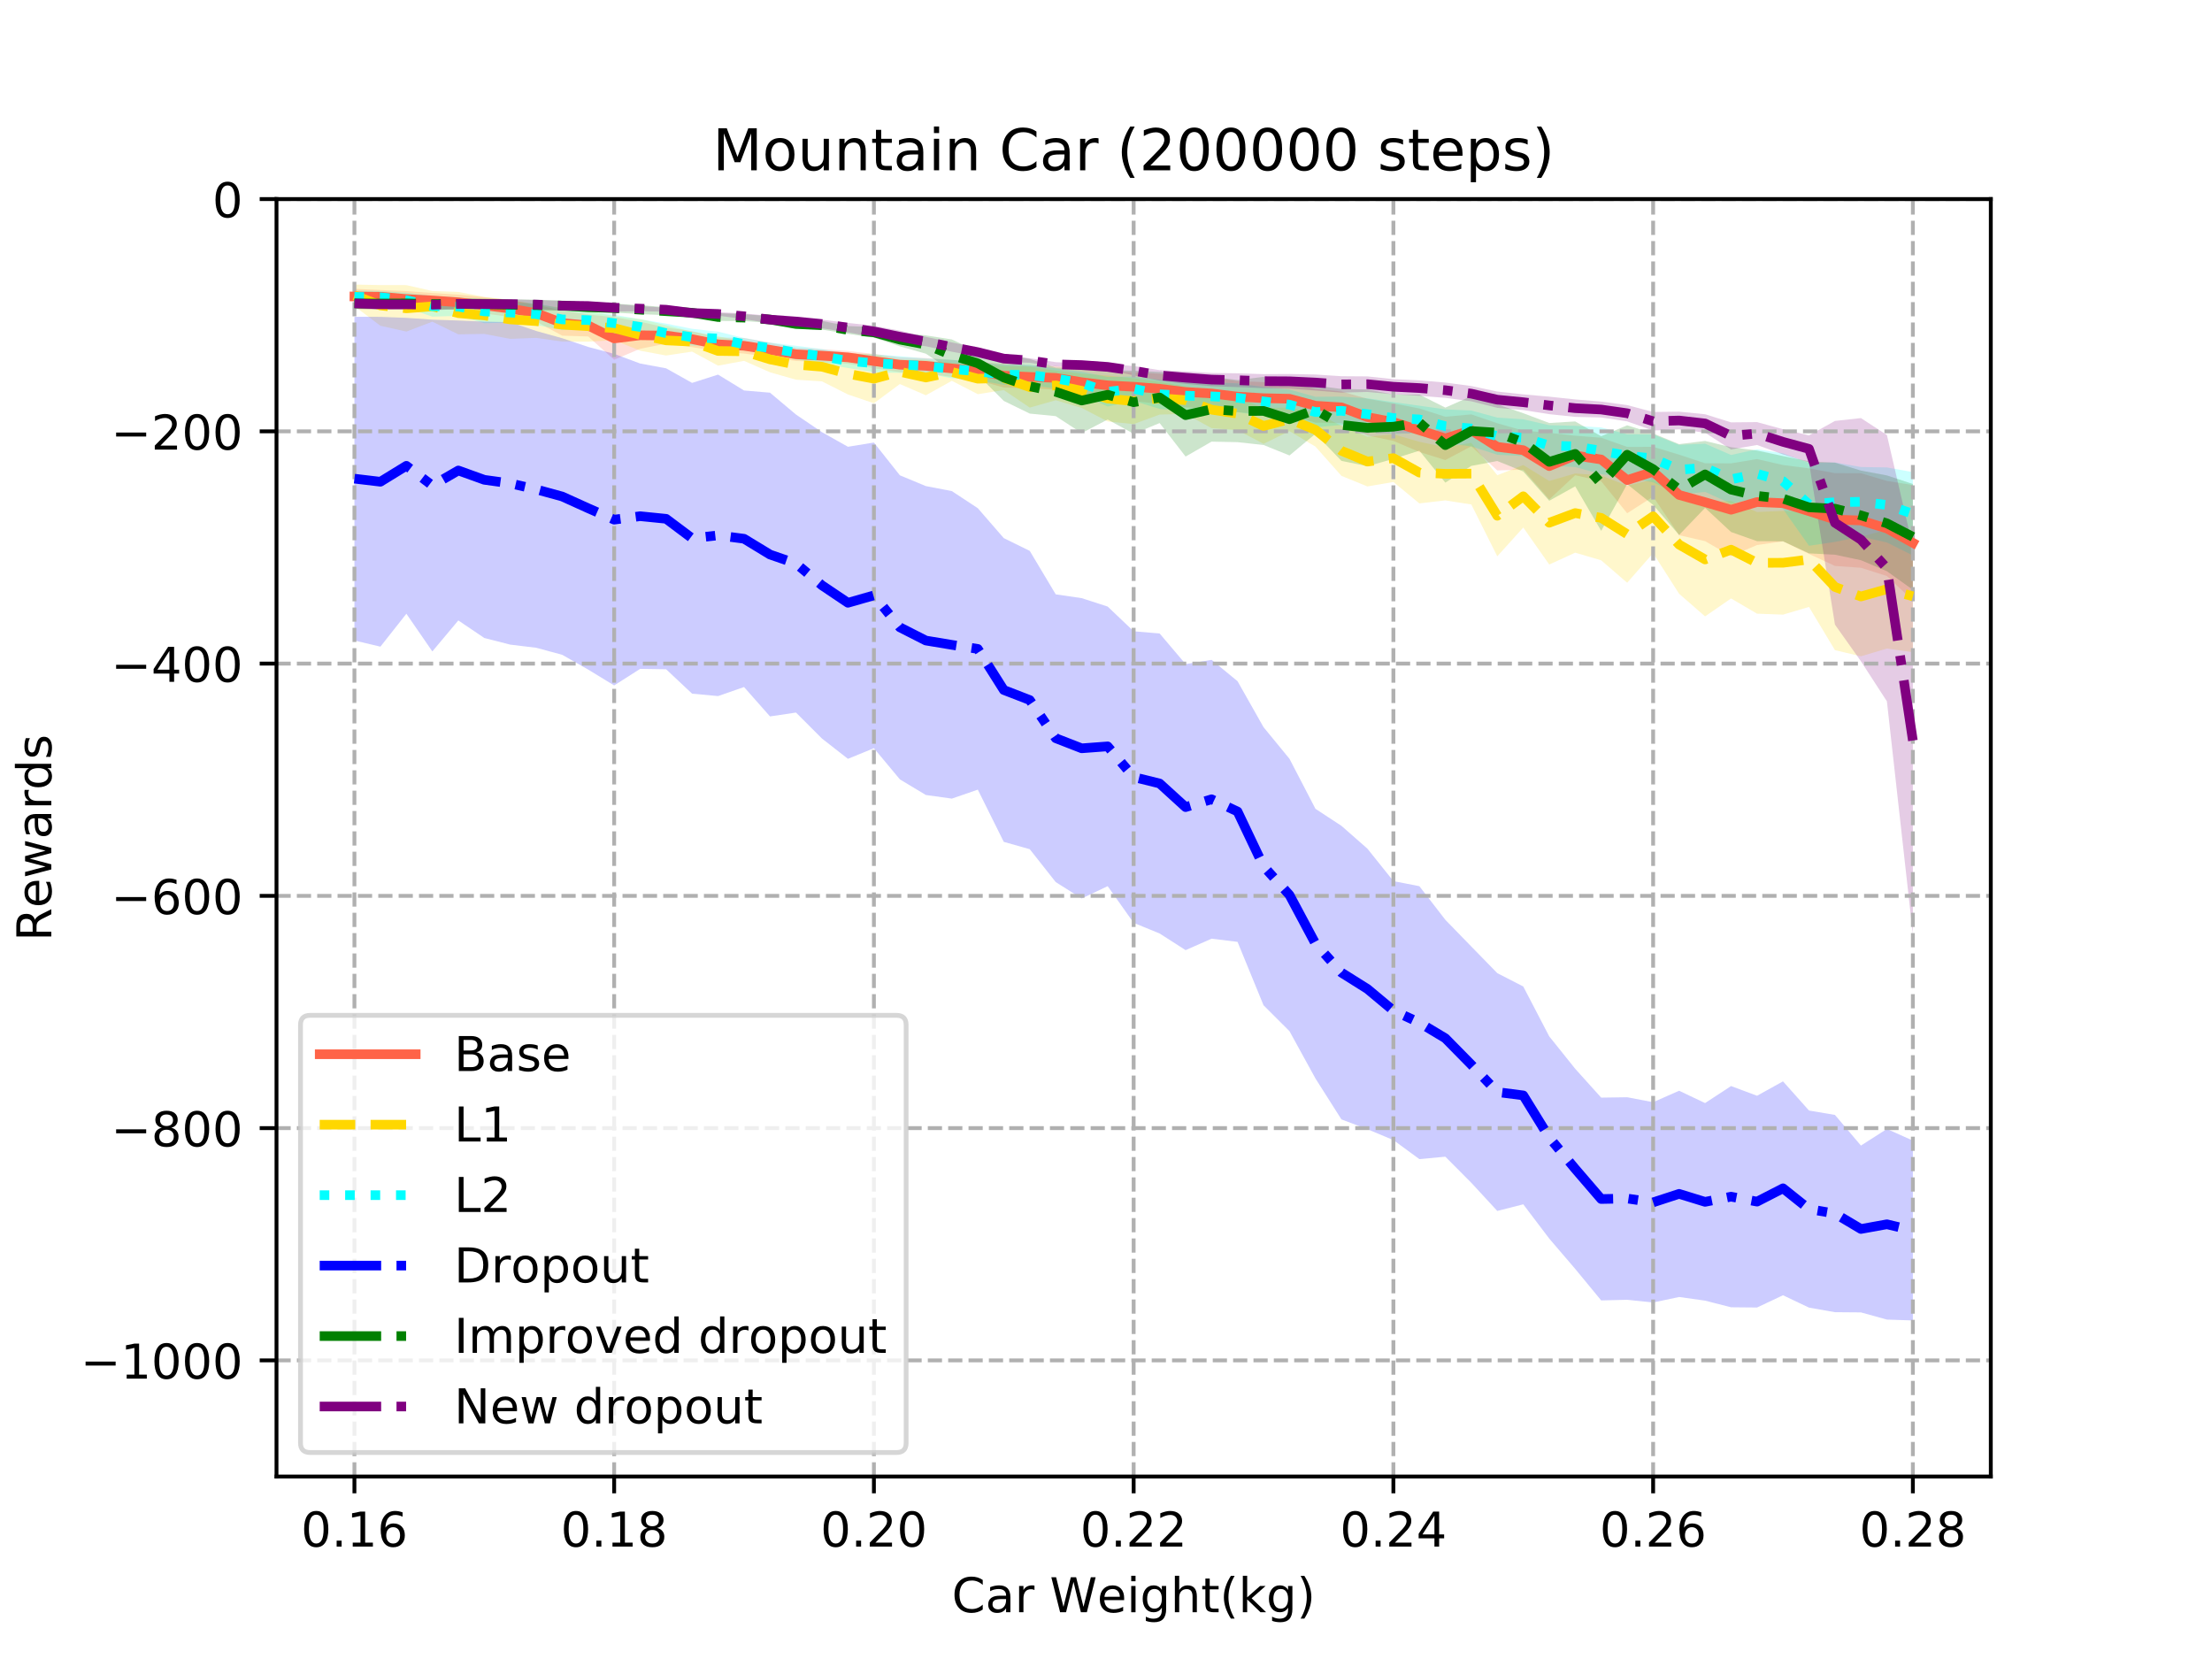 <?xml version="1.0" encoding="utf-8" standalone="no"?>
<!DOCTYPE svg PUBLIC "-//W3C//DTD SVG 1.1//EN"
  "http://www.w3.org/Graphics/SVG/1.1/DTD/svg11.dtd">
<!-- Created with matplotlib (http://matplotlib.org/) -->
<svg height="345.6pt" version="1.1" viewBox="0 0 460.8 345.6" width="460.8pt" xmlns="http://www.w3.org/2000/svg" xmlns:xlink="http://www.w3.org/1999/xlink">
 <defs>
  <style type="text/css">
*{stroke-linecap:butt;stroke-linejoin:round;}
  </style>
 </defs>
 <g id="figure_1">
  <g id="patch_1">
   <path d="M 0 345.6 
L 460.8 345.6 
L 460.8 0 
L 0 0 
z
" style="fill:#ffffff;"/>
  </g>
  <g id="axes_1">
   <g id="patch_2">
    <path d="M 57.6 307.584 
L 414.72 307.584 
L 414.72 41.472 
L 57.6 41.472 
z
" style="fill:#ffffff;"/>
   </g>
   <g id="PolyCollection_1">
    <path clip-path="url(#p30e668e469)" d="M 73.833 63.339 
L 73.833 60.171 
L 79.244 60.407 
L 84.655 60.633 
L 90.065 61.032 
L 95.476 61.367 
L 100.887 61.918 
L 106.298 62.541 
L 111.709 63.497 
L 117.12 64.67 
L 122.531 65.528 
L 127.942 66.071 
L 133.353 67.026 
L 138.764 68.24 
L 144.175 68.983 
L 149.585 70.29 
L 154.996 70.412 
L 160.407 71.377 
L 165.818 72.408 
L 171.229 72.747 
L 176.64 73.106 
L 182.051 73.743 
L 187.462 74.416 
L 192.873 74.603 
L 198.284 74.982 
L 203.695 75.381 
L 209.105 75.796 
L 214.516 76.188 
L 219.927 76.241 
L 225.338 76.732 
L 230.749 77.256 
L 236.16 77.562 
L 241.571 77.851 
L 246.982 78.476 
L 252.393 78.633 
L 257.804 79.38 
L 263.215 79.599 
L 268.625 79.682 
L 274.036 80.997 
L 279.447 81.551 
L 284.858 83.069 
L 290.269 84.029 
L 295.68 85.088 
L 301.091 86.819 
L 306.502 86.322 
L 311.913 88.168 
L 317.324 89.704 
L 322.735 90.161 
L 328.145 90.767 
L 333.556 91.18 
L 338.967 93.099 
L 344.378 93.08 
L 349.789 94.713 
L 355.2 96.501 
L 360.611 96.522 
L 366.022 95.629 
L 371.433 96.872 
L 376.844 97.568 
L 382.255 98.56 
L 387.665 98.582 
L 393.076 100.184 
L 398.487 101.046 
L 398.487 125.129 
L 398.487 125.129 
L 393.076 120.001 
L 387.665 118.277 
L 382.255 117.896 
L 376.844 115.395 
L 371.433 112.767 
L 366.022 113.538 
L 360.611 115.855 
L 355.2 112.731 
L 349.789 111.494 
L 344.378 103.457 
L 338.967 106.921 
L 333.556 100.256 
L 328.145 98.992 
L 322.735 104.04 
L 317.324 97.851 
L 311.913 97.999 
L 306.502 92.972 
L 301.091 95.835 
L 295.68 94.15 
L 290.269 91.845 
L 284.858 90.713 
L 279.447 88.159 
L 274.036 88.047 
L 268.625 86.446 
L 263.215 86.295 
L 257.804 85.871 
L 252.393 85.304 
L 246.982 84.836 
L 241.571 84.127 
L 236.16 83.564 
L 230.749 83.303 
L 225.338 82.501 
L 219.927 81.184 
L 214.516 80.854 
L 209.105 80.733 
L 203.695 79.199 
L 198.284 78.522 
L 192.873 77.81 
L 187.462 77.534 
L 182.051 76.704 
L 176.64 75.781 
L 171.229 75.427 
L 165.818 75.193 
L 160.407 74.37 
L 154.996 73.65 
L 149.585 73.182 
L 144.175 72.315 
L 138.764 71.583 
L 133.353 72.658 
L 127.942 74.944 
L 122.531 70.093 
L 117.12 69.927 
L 111.709 66.992 
L 106.298 66.034 
L 100.887 65.299 
L 95.476 64.569 
L 90.065 64.143 
L 84.655 63.954 
L 79.244 63.215 
L 73.833 63.339 
z
" style="fill:#ff6347;fill-opacity:0.2;"/>
   </g>
   <g id="PolyCollection_2">
    <path clip-path="url(#p30e668e469)" d="M 73.833 63.768 
L 73.833 59.277 
L 79.244 59.386 
L 84.655 59.394 
L 90.065 60.625 
L 95.476 60.812 
L 100.887 61.848 
L 106.298 62.477 
L 111.709 63.407 
L 117.12 64.112 
L 122.531 64.727 
L 127.942 65.848 
L 133.353 66.455 
L 138.764 67.753 
L 144.175 69.078 
L 149.585 70.048 
L 154.996 71.202 
L 160.407 72.176 
L 165.818 72.819 
L 171.229 73.349 
L 176.64 73.557 
L 182.051 73.763 
L 187.462 74.885 
L 192.873 74.931 
L 198.284 75.642 
L 203.695 75.669 
L 209.105 76.245 
L 214.516 76.378 
L 219.927 77.192 
L 225.338 77.826 
L 230.749 78.238 
L 236.16 78.798 
L 241.571 79.554 
L 246.982 80.503 
L 252.393 81.482 
L 257.804 82.74 
L 263.215 85.022 
L 268.625 84.858 
L 274.036 86.019 
L 279.447 88.688 
L 284.858 90.98 
L 290.269 90.464 
L 295.68 92.029 
L 301.091 93.161 
L 306.502 92.243 
L 311.913 98.997 
L 317.324 96.872 
L 322.735 100.184 
L 328.145 98.627 
L 333.556 99.045 
L 338.967 101.179 
L 344.378 99.883 
L 349.789 103.206 
L 355.2 104.683 
L 360.611 104.339 
L 366.022 106.658 
L 371.433 106.43 
L 376.844 106.668 
L 382.255 109.115 
L 387.665 111.802 
L 393.076 110.347 
L 398.487 112.57 
L 398.487 135.868 
L 398.487 135.868 
L 393.076 135.103 
L 387.665 136.719 
L 382.255 135.44 
L 376.844 126.431 
L 371.433 128.041 
L 366.022 127.842 
L 360.611 124.667 
L 355.2 128.408 
L 349.789 123.696 
L 344.378 115.228 
L 338.967 121.394 
L 333.556 116.724 
L 328.145 115.132 
L 322.735 117.602 
L 317.324 109.895 
L 311.913 115.887 
L 306.502 105.091 
L 301.091 104.242 
L 295.68 104.87 
L 290.269 100.406 
L 284.858 101.334 
L 279.447 99.13 
L 274.036 93.045 
L 268.625 89.808 
L 263.215 92.458 
L 257.804 89.602 
L 252.393 89.2 
L 246.982 86.216 
L 241.571 86.365 
L 236.16 88.344 
L 230.749 87.802 
L 225.338 84.974 
L 219.927 83.38 
L 214.516 84.91 
L 209.105 81.256 
L 203.695 82.116 
L 198.284 79.332 
L 192.873 82.346 
L 187.462 80.004 
L 182.051 84.007 
L 176.64 82.173 
L 171.229 79.445 
L 165.818 79.097 
L 160.407 77.554 
L 154.996 75.169 
L 149.585 76.172 
L 144.175 73.247 
L 138.764 74.061 
L 133.353 73.054 
L 127.942 70.87 
L 122.531 71.176 
L 117.12 71.162 
L 111.709 70.386 
L 106.298 70.594 
L 100.887 69.564 
L 95.476 69.653 
L 90.065 67.01 
L 84.655 69.073 
L 79.244 67.866 
L 73.833 63.768 
z
" style="fill:#ffd700;fill-opacity:0.2;"/>
   </g>
   <g id="PolyCollection_3">
    <path clip-path="url(#p30e668e469)" d="M 73.833 63.189 
L 73.833 60.48 
L 79.244 60.627 
L 84.655 60.978 
L 90.065 61.625 
L 95.476 61.937 
L 100.887 62.423 
L 106.298 63.031 
L 111.709 63.193 
L 117.12 64.298 
L 122.531 64.915 
L 127.942 65.578 
L 133.353 66.507 
L 138.764 67.417 
L 144.175 68.494 
L 149.585 69.093 
L 154.996 70.404 
L 160.407 71.367 
L 165.818 72.027 
L 171.229 72.729 
L 176.64 73.693 
L 182.051 73.786 
L 187.462 74.215 
L 192.873 74.677 
L 198.284 74.952 
L 203.695 75.502 
L 209.105 75.948 
L 214.516 76.022 
L 219.927 76.733 
L 225.338 77.43 
L 230.749 78.536 
L 236.16 78.434 
L 241.571 79.102 
L 246.982 79.249 
L 252.393 79.639 
L 257.804 79.852 
L 263.215 80.614 
L 268.625 81.146 
L 274.036 82.658 
L 279.447 82.618 
L 284.858 82.973 
L 290.269 83.769 
L 295.68 84.515 
L 301.091 85.284 
L 306.502 85.518 
L 311.913 86.993 
L 317.324 87.349 
L 322.735 88.579 
L 328.145 88.704 
L 333.556 89.044 
L 338.967 90.47 
L 344.378 90.502 
L 349.789 92.673 
L 355.2 92.427 
L 360.611 94.779 
L 366.022 93.592 
L 371.433 94.43 
L 376.844 96.441 
L 382.255 96.339 
L 387.665 97.284 
L 393.076 97.374 
L 398.487 98.356 
L 398.487 115.718 
L 398.487 115.718 
L 393.076 113.014 
L 387.665 111.786 
L 382.255 112.896 
L 376.844 113.693 
L 371.433 106.047 
L 366.022 103.793 
L 360.611 104.93 
L 355.2 102.473 
L 349.789 103.047 
L 344.378 100.49 
L 338.967 99.421 
L 333.556 98.788 
L 328.145 97.294 
L 322.735 97.037 
L 317.324 95.001 
L 311.913 94.743 
L 306.502 93.002 
L 301.091 92.292 
L 295.68 90.233 
L 290.269 90.409 
L 284.858 89.607 
L 279.447 88.523 
L 274.036 89.014 
L 268.625 87.455 
L 263.215 86.645 
L 257.804 85.861 
L 252.393 85.498 
L 246.982 85.596 
L 241.571 85.178 
L 236.16 83.524 
L 230.749 84.684 
L 225.338 82.232 
L 219.927 80.928 
L 214.516 80.204 
L 209.105 80.177 
L 203.695 79.205 
L 198.284 78.793 
L 192.873 77.762 
L 187.462 77.68 
L 182.051 77.542 
L 176.64 76.66 
L 171.229 75.729 
L 165.818 74.883 
L 160.407 73.663 
L 154.996 73.038 
L 149.585 71.967 
L 144.175 72.005 
L 138.764 71.404 
L 133.353 69.713 
L 127.942 69.06 
L 122.531 68.453 
L 117.12 68.775 
L 111.709 67.697 
L 106.298 67.181 
L 100.887 67.324 
L 95.476 65.799 
L 90.065 65.968 
L 84.655 64.091 
L 79.244 63.193 
L 73.833 63.189 
z
" style="fill:#00ffff;fill-opacity:0.2;"/>
   </g>
   <g id="PolyCollection_4">
    <path clip-path="url(#p30e668e469)" d="M 73.833 133.428 
L 73.833 65.995 
L 79.244 66.006 
L 84.655 66.214 
L 90.065 66.587 
L 95.476 66.768 
L 100.887 67.003 
L 106.298 67.114 
L 111.709 68.95 
L 117.12 70.459 
L 122.531 72.273 
L 127.942 73.72 
L 133.353 75.726 
L 138.764 76.731 
L 144.175 79.766 
L 149.585 78.036 
L 154.996 81.344 
L 160.407 81.804 
L 165.818 86.36 
L 171.229 90.027 
L 176.64 93.07 
L 182.051 92.185 
L 187.462 99.018 
L 192.873 101.262 
L 198.284 102.303 
L 203.695 105.867 
L 209.105 112.101 
L 214.516 114.76 
L 219.927 123.813 
L 225.338 124.606 
L 230.749 126.36 
L 236.16 131.509 
L 241.571 131.964 
L 246.982 138.346 
L 252.393 137.461 
L 257.804 141.909 
L 263.215 151.479 
L 268.625 158.075 
L 274.036 168.491 
L 279.447 172.038 
L 284.858 176.793 
L 290.269 183.552 
L 295.68 184.611 
L 301.091 191.615 
L 306.502 197.179 
L 311.913 202.724 
L 317.324 205.504 
L 322.735 215.896 
L 328.145 222.648 
L 333.556 228.656 
L 338.967 228.575 
L 344.378 229.611 
L 349.789 227.221 
L 355.2 229.791 
L 360.611 226.244 
L 366.022 228.268 
L 371.433 225.268 
L 376.844 231.34 
L 382.255 232.26 
L 387.665 238.644 
L 393.076 235.183 
L 398.487 237.612 
L 398.487 275.073 
L 398.487 275.073 
L 393.076 274.893 
L 387.665 273.396 
L 382.255 273.353 
L 376.844 272.398 
L 371.433 269.824 
L 366.022 272.379 
L 360.611 272.329 
L 355.2 270.948 
L 349.789 270.186 
L 344.378 271.335 
L 338.967 270.768 
L 333.556 270.901 
L 328.145 264.336 
L 322.735 258.018 
L 317.324 250.88 
L 311.913 252.259 
L 306.502 246.399 
L 301.091 240.96 
L 295.68 241.466 
L 290.269 237.499 
L 284.858 235.237 
L 279.447 233.193 
L 274.036 224.67 
L 268.625 214.814 
L 263.215 209.411 
L 257.804 196.207 
L 252.393 195.545 
L 246.982 197.931 
L 241.571 194.461 
L 236.16 192.247 
L 230.749 184.603 
L 225.338 187.171 
L 219.927 183.755 
L 214.516 176.903 
L 209.105 175.375 
L 203.695 164.498 
L 198.284 166.366 
L 192.873 165.61 
L 187.462 162.356 
L 182.051 155.863 
L 176.64 158.078 
L 171.229 153.85 
L 165.818 148.436 
L 160.407 149.245 
L 154.996 143.12 
L 149.585 145.006 
L 144.175 144.501 
L 138.764 139.423 
L 133.353 139.338 
L 127.942 142.79 
L 122.531 139.488 
L 117.12 136.407 
L 111.709 134.943 
L 106.298 134.288 
L 100.887 132.904 
L 95.476 129.248 
L 90.065 135.704 
L 84.655 127.853 
L 79.244 134.709 
L 73.833 133.428 
z
" style="fill:#0000ff;fill-opacity:0.2;"/>
   </g>
   <g id="PolyCollection_5">
    <path clip-path="url(#p30e668e469)" d="M 73.833 64.404 
L 73.833 62.007 
L 79.244 62.033 
L 84.655 61.997 
L 90.065 62.141 
L 95.476 62.106 
L 100.887 62.185 
L 106.298 62.333 
L 111.709 62.43 
L 117.12 62.606 
L 122.531 62.985 
L 127.942 63.248 
L 133.353 63.579 
L 138.764 63.995 
L 144.175 64.405 
L 149.585 65.23 
L 154.996 65.446 
L 160.407 65.867 
L 165.818 66.806 
L 171.229 66.854 
L 176.64 67.92 
L 182.051 68.129 
L 187.462 69.348 
L 192.873 69.866 
L 198.284 70.714 
L 203.695 73.263 
L 209.105 73.784 
L 214.516 74.771 
L 219.927 76.551 
L 225.338 76.664 
L 230.749 77.077 
L 236.16 77.215 
L 241.571 77.478 
L 246.982 77.859 
L 252.393 78.514 
L 257.804 79.169 
L 263.215 78.504 
L 268.625 79.772 
L 274.036 80.329 
L 279.447 81.026 
L 284.858 81.126 
L 290.269 82.183 
L 295.68 82.199 
L 301.091 84.914 
L 306.502 82.527 
L 311.913 84.23 
L 317.324 86.078 
L 322.735 88.117 
L 328.145 87.795 
L 333.556 90.873 
L 338.967 88.599 
L 344.378 90.298 
L 349.789 92.526 
L 355.2 91.857 
L 360.611 93.163 
L 366.022 93.85 
L 371.433 95.008 
L 376.844 96.102 
L 382.255 96.375 
L 387.665 98.028 
L 393.076 99.037 
L 398.487 100.821 
L 398.487 122.864 
L 398.487 122.864 
L 393.076 118.999 
L 387.665 116.701 
L 382.255 115.555 
L 376.844 115.276 
L 371.433 112.769 
L 366.022 112.738 
L 360.611 110.827 
L 355.2 105.796 
L 349.789 111.447 
L 344.378 105.178 
L 338.967 100.863 
L 333.556 110.584 
L 328.145 101.311 
L 322.735 104.317 
L 317.324 98.222 
L 311.913 96.037 
L 306.502 97.054 
L 301.091 100.541 
L 295.68 93.883 
L 290.269 95.597 
L 284.858 97.119 
L 279.447 96.008 
L 274.036 90.362 
L 268.625 94.881 
L 263.215 92.699 
L 257.804 92.11 
L 252.393 92 
L 246.982 95.11 
L 241.571 88.131 
L 236.16 90.36 
L 230.749 87.394 
L 225.338 90.216 
L 219.927 86.691 
L 214.516 86.159 
L 209.105 83.516 
L 203.695 78.095 
L 198.284 77.285 
L 192.873 73.678 
L 187.462 72.155 
L 182.051 70.337 
L 176.64 69.541 
L 171.229 68.656 
L 165.818 68.185 
L 160.407 67.246 
L 154.996 66.888 
L 149.585 66.857 
L 144.175 65.904 
L 138.764 65.658 
L 133.353 65.435 
L 127.942 65.11 
L 122.531 65.001 
L 117.12 64.724 
L 111.709 64.719 
L 106.298 64.622 
L 100.887 64.542 
L 95.476 64.466 
L 90.065 64.517 
L 84.655 64.407 
L 79.244 64.427 
L 73.833 64.404 
z
" style="fill:#008000;fill-opacity:0.2;"/>
   </g>
   <g id="PolyCollection_6">
    <path clip-path="url(#p30e668e469)" d="M 73.833 64.272 
L 73.833 62.121 
L 79.244 62.265 
L 84.655 62.314 
L 90.065 62.294 
L 95.476 62.222 
L 100.887 62.288 
L 106.298 62.365 
L 111.709 62.506 
L 117.12 62.67 
L 122.531 62.82 
L 127.942 63.308 
L 133.353 63.765 
L 138.764 64.102 
L 144.175 64.814 
L 149.585 65.045 
L 154.996 65.298 
L 160.407 65.797 
L 165.818 66.152 
L 171.229 66.597 
L 176.64 67.267 
L 182.051 67.86 
L 187.462 68.884 
L 192.873 70.173 
L 198.284 71.327 
L 203.695 72.451 
L 209.105 73.987 
L 214.516 74.633 
L 219.927 75.447 
L 225.338 75.659 
L 230.749 75.851 
L 236.16 76.25 
L 241.571 77.104 
L 246.982 77.367 
L 252.393 77.7 
L 257.804 77.768 
L 263.215 77.939 
L 268.625 77.911 
L 274.036 78.016 
L 279.447 78.371 
L 284.858 78.411 
L 290.269 78.987 
L 295.68 79.233 
L 301.091 79.695 
L 306.502 80.417 
L 311.913 81.565 
L 317.324 82.153 
L 322.735 82.633 
L 328.145 83.209 
L 333.556 83.654 
L 338.967 84.388 
L 344.378 85.823 
L 349.789 85.76 
L 355.2 86.297 
L 360.611 87.986 
L 366.022 87.93 
L 371.433 89.42 
L 376.844 90.697 
L 382.255 87.691 
L 387.665 87.095 
L 393.076 90.623 
L 398.487 113.951 
L 398.487 194.591 
L 398.487 194.591 
L 393.076 146.102 
L 387.665 137.749 
L 382.255 130.119 
L 376.844 96.322 
L 371.433 94.672 
L 366.022 92.696 
L 360.611 93.635 
L 355.2 90.135 
L 349.789 89.439 
L 344.378 89.688 
L 338.967 87.783 
L 333.556 86.971 
L 328.145 86.844 
L 322.735 86.278 
L 317.324 85.424 
L 311.913 84.966 
L 306.502 83.595 
L 301.091 82.882 
L 295.68 82.443 
L 290.269 82.148 
L 284.858 81.649 
L 279.447 81.79 
L 274.036 81.361 
L 268.625 80.951 
L 263.215 80.861 
L 257.804 80.64 
L 252.393 80.449 
L 246.982 79.973 
L 241.571 79.306 
L 236.16 78.198 
L 230.749 77.013 
L 225.338 76.443 
L 219.927 76.355 
L 214.516 75.567 
L 209.105 75.421 
L 203.695 74.267 
L 198.284 73.269 
L 192.873 72.134 
L 187.462 71.43 
L 182.051 70.236 
L 176.64 69.229 
L 171.229 68.394 
L 165.818 67.792 
L 160.407 67.371 
L 154.996 66.463 
L 149.585 65.759 
L 144.175 65.609 
L 138.764 64.935 
L 133.353 64.832 
L 127.942 64.892 
L 122.531 64.678 
L 117.12 64.683 
L 111.709 64.381 
L 106.298 64.332 
L 100.887 64.382 
L 95.476 64.378 
L 90.065 64.653 
L 84.655 64.495 
L 79.244 64.517 
L 73.833 64.272 
z
" style="fill:#800080;fill-opacity:0.2;"/>
   </g>
   <g id="matplotlib.axis_1">
    <g id="xtick_1">
     <g id="line2d_1">
      <path clip-path="url(#p30e668e469)" d="M 73.833 307.584 
L 73.833 41.472 
" style="fill:none;stroke:#b0b0b0;stroke-dasharray:2.96,1.28;stroke-dashoffset:0;stroke-width:0.8;"/>
     </g>
     <g id="line2d_2">
      <defs>
       <path d="M 0 0 
L 0 3.5 
" id="m5adcdfeff3" style="stroke:#000000;stroke-width:0.8;"/>
      </defs>
      <g>
       <use style="stroke:#000000;stroke-width:0.8;" x="73.833" xlink:href="#m5adcdfeff3" y="307.584"/>
      </g>
     </g>
     <g id="text_1">
      <!-- 0.16 -->
      <defs>
       <path d="M 31.781 66.406 
Q 24.172 66.406 20.328 58.906 
Q 16.5 51.422 16.5 36.375 
Q 16.5 21.391 20.328 13.891 
Q 24.172 6.391 31.781 6.391 
Q 39.453 6.391 43.281 13.891 
Q 47.125 21.391 47.125 36.375 
Q 47.125 51.422 43.281 58.906 
Q 39.453 66.406 31.781 66.406 
z
M 31.781 74.219 
Q 44.047 74.219 50.516 64.516 
Q 56.984 54.828 56.984 36.375 
Q 56.984 17.969 50.516 8.266 
Q 44.047 -1.422 31.781 -1.422 
Q 19.531 -1.422 13.062 8.266 
Q 6.594 17.969 6.594 36.375 
Q 6.594 54.828 13.062 64.516 
Q 19.531 74.219 31.781 74.219 
z
" id="DejaVuSans-30"/>
       <path d="M 10.688 12.406 
L 21 12.406 
L 21 0 
L 10.688 0 
z
" id="DejaVuSans-2e"/>
       <path d="M 12.406 8.297 
L 28.516 8.297 
L 28.516 63.922 
L 10.984 60.406 
L 10.984 69.391 
L 28.422 72.906 
L 38.281 72.906 
L 38.281 8.297 
L 54.391 8.297 
L 54.391 0 
L 12.406 0 
z
" id="DejaVuSans-31"/>
       <path d="M 33.016 40.375 
Q 26.375 40.375 22.484 35.828 
Q 18.609 31.297 18.609 23.391 
Q 18.609 15.531 22.484 10.953 
Q 26.375 6.391 33.016 6.391 
Q 39.656 6.391 43.531 10.953 
Q 47.406 15.531 47.406 23.391 
Q 47.406 31.297 43.531 35.828 
Q 39.656 40.375 33.016 40.375 
z
M 52.594 71.297 
L 52.594 62.312 
Q 48.875 64.062 45.094 64.984 
Q 41.312 65.922 37.594 65.922 
Q 27.828 65.922 22.672 59.328 
Q 17.531 52.734 16.797 39.406 
Q 19.672 43.656 24.016 45.922 
Q 28.375 48.188 33.594 48.188 
Q 44.578 48.188 50.953 41.516 
Q 57.328 34.859 57.328 23.391 
Q 57.328 12.156 50.688 5.359 
Q 44.047 -1.422 33.016 -1.422 
Q 20.359 -1.422 13.672 8.266 
Q 6.984 17.969 6.984 36.375 
Q 6.984 53.656 15.188 63.938 
Q 23.391 74.219 37.203 74.219 
Q 40.922 74.219 44.703 73.484 
Q 48.484 72.75 52.594 71.297 
z
" id="DejaVuSans-36"/>
      </defs>
      <g transform="translate(62.7 322.182)scale(0.1 -0.1)">
       <use xlink:href="#DejaVuSans-30"/>
       <use x="63.623" xlink:href="#DejaVuSans-2e"/>
       <use x="95.41" xlink:href="#DejaVuSans-31"/>
       <use x="159.033" xlink:href="#DejaVuSans-36"/>
      </g>
     </g>
    </g>
    <g id="xtick_2">
     <g id="line2d_3">
      <path clip-path="url(#p30e668e469)" d="M 127.942 307.584 
L 127.942 41.472 
" style="fill:none;stroke:#b0b0b0;stroke-dasharray:2.96,1.28;stroke-dashoffset:0;stroke-width:0.8;"/>
     </g>
     <g id="line2d_4">
      <g>
       <use style="stroke:#000000;stroke-width:0.8;" x="127.942" xlink:href="#m5adcdfeff3" y="307.584"/>
      </g>
     </g>
     <g id="text_2">
      <!-- 0.18 -->
      <defs>
       <path d="M 31.781 34.625 
Q 24.75 34.625 20.719 30.859 
Q 16.703 27.094 16.703 20.516 
Q 16.703 13.922 20.719 10.156 
Q 24.75 6.391 31.781 6.391 
Q 38.812 6.391 42.859 10.172 
Q 46.922 13.969 46.922 20.516 
Q 46.922 27.094 42.891 30.859 
Q 38.875 34.625 31.781 34.625 
z
M 21.922 38.812 
Q 15.578 40.375 12.031 44.719 
Q 8.5 49.078 8.5 55.328 
Q 8.5 64.062 14.719 69.141 
Q 20.953 74.219 31.781 74.219 
Q 42.672 74.219 48.875 69.141 
Q 55.078 64.062 55.078 55.328 
Q 55.078 49.078 51.531 44.719 
Q 48 40.375 41.703 38.812 
Q 48.828 37.156 52.797 32.312 
Q 56.781 27.484 56.781 20.516 
Q 56.781 9.906 50.312 4.234 
Q 43.844 -1.422 31.781 -1.422 
Q 19.734 -1.422 13.25 4.234 
Q 6.781 9.906 6.781 20.516 
Q 6.781 27.484 10.781 32.312 
Q 14.797 37.156 21.922 38.812 
z
M 18.312 54.391 
Q 18.312 48.734 21.844 45.562 
Q 25.391 42.391 31.781 42.391 
Q 38.141 42.391 41.719 45.562 
Q 45.312 48.734 45.312 54.391 
Q 45.312 60.062 41.719 63.234 
Q 38.141 66.406 31.781 66.406 
Q 25.391 66.406 21.844 63.234 
Q 18.312 60.062 18.312 54.391 
z
" id="DejaVuSans-38"/>
      </defs>
      <g transform="translate(116.809 322.182)scale(0.1 -0.1)">
       <use xlink:href="#DejaVuSans-30"/>
       <use x="63.623" xlink:href="#DejaVuSans-2e"/>
       <use x="95.41" xlink:href="#DejaVuSans-31"/>
       <use x="159.033" xlink:href="#DejaVuSans-38"/>
      </g>
     </g>
    </g>
    <g id="xtick_3">
     <g id="line2d_5">
      <path clip-path="url(#p30e668e469)" d="M 182.051 307.584 
L 182.051 41.472 
" style="fill:none;stroke:#b0b0b0;stroke-dasharray:2.96,1.28;stroke-dashoffset:0;stroke-width:0.8;"/>
     </g>
     <g id="line2d_6">
      <g>
       <use style="stroke:#000000;stroke-width:0.8;" x="182.051" xlink:href="#m5adcdfeff3" y="307.584"/>
      </g>
     </g>
     <g id="text_3">
      <!-- 0.20 -->
      <defs>
       <path d="M 19.188 8.297 
L 53.609 8.297 
L 53.609 0 
L 7.328 0 
L 7.328 8.297 
Q 12.938 14.109 22.625 23.891 
Q 32.328 33.688 34.812 36.531 
Q 39.547 41.844 41.422 45.531 
Q 43.312 49.219 43.312 52.781 
Q 43.312 58.594 39.234 62.25 
Q 35.156 65.922 28.609 65.922 
Q 23.969 65.922 18.812 64.312 
Q 13.672 62.703 7.812 59.422 
L 7.812 69.391 
Q 13.766 71.781 18.938 73 
Q 24.125 74.219 28.422 74.219 
Q 39.75 74.219 46.484 68.547 
Q 53.219 62.891 53.219 53.422 
Q 53.219 48.922 51.531 44.891 
Q 49.859 40.875 45.406 35.406 
Q 44.188 33.984 37.641 27.219 
Q 31.109 20.453 19.188 8.297 
z
" id="DejaVuSans-32"/>
      </defs>
      <g transform="translate(170.918 322.182)scale(0.1 -0.1)">
       <use xlink:href="#DejaVuSans-30"/>
       <use x="63.623" xlink:href="#DejaVuSans-2e"/>
       <use x="95.41" xlink:href="#DejaVuSans-32"/>
       <use x="159.033" xlink:href="#DejaVuSans-30"/>
      </g>
     </g>
    </g>
    <g id="xtick_4">
     <g id="line2d_7">
      <path clip-path="url(#p30e668e469)" d="M 236.16 307.584 
L 236.16 41.472 
" style="fill:none;stroke:#b0b0b0;stroke-dasharray:2.96,1.28;stroke-dashoffset:0;stroke-width:0.8;"/>
     </g>
     <g id="line2d_8">
      <g>
       <use style="stroke:#000000;stroke-width:0.8;" x="236.16" xlink:href="#m5adcdfeff3" y="307.584"/>
      </g>
     </g>
     <g id="text_4">
      <!-- 0.22 -->
      <g transform="translate(225.027 322.182)scale(0.1 -0.1)">
       <use xlink:href="#DejaVuSans-30"/>
       <use x="63.623" xlink:href="#DejaVuSans-2e"/>
       <use x="95.41" xlink:href="#DejaVuSans-32"/>
       <use x="159.033" xlink:href="#DejaVuSans-32"/>
      </g>
     </g>
    </g>
    <g id="xtick_5">
     <g id="line2d_9">
      <path clip-path="url(#p30e668e469)" d="M 290.269 307.584 
L 290.269 41.472 
" style="fill:none;stroke:#b0b0b0;stroke-dasharray:2.96,1.28;stroke-dashoffset:0;stroke-width:0.8;"/>
     </g>
     <g id="line2d_10">
      <g>
       <use style="stroke:#000000;stroke-width:0.8;" x="290.269" xlink:href="#m5adcdfeff3" y="307.584"/>
      </g>
     </g>
     <g id="text_5">
      <!-- 0.24 -->
      <defs>
       <path d="M 37.797 64.312 
L 12.891 25.391 
L 37.797 25.391 
z
M 35.203 72.906 
L 47.609 72.906 
L 47.609 25.391 
L 58.016 25.391 
L 58.016 17.188 
L 47.609 17.188 
L 47.609 0 
L 37.797 0 
L 37.797 17.188 
L 4.891 17.188 
L 4.891 26.703 
z
" id="DejaVuSans-34"/>
      </defs>
      <g transform="translate(279.136 322.182)scale(0.1 -0.1)">
       <use xlink:href="#DejaVuSans-30"/>
       <use x="63.623" xlink:href="#DejaVuSans-2e"/>
       <use x="95.41" xlink:href="#DejaVuSans-32"/>
       <use x="159.033" xlink:href="#DejaVuSans-34"/>
      </g>
     </g>
    </g>
    <g id="xtick_6">
     <g id="line2d_11">
      <path clip-path="url(#p30e668e469)" d="M 344.378 307.584 
L 344.378 41.472 
" style="fill:none;stroke:#b0b0b0;stroke-dasharray:2.96,1.28;stroke-dashoffset:0;stroke-width:0.8;"/>
     </g>
     <g id="line2d_12">
      <g>
       <use style="stroke:#000000;stroke-width:0.8;" x="344.378" xlink:href="#m5adcdfeff3" y="307.584"/>
      </g>
     </g>
     <g id="text_6">
      <!-- 0.26 -->
      <g transform="translate(333.245 322.182)scale(0.1 -0.1)">
       <use xlink:href="#DejaVuSans-30"/>
       <use x="63.623" xlink:href="#DejaVuSans-2e"/>
       <use x="95.41" xlink:href="#DejaVuSans-32"/>
       <use x="159.033" xlink:href="#DejaVuSans-36"/>
      </g>
     </g>
    </g>
    <g id="xtick_7">
     <g id="line2d_13">
      <path clip-path="url(#p30e668e469)" d="M 398.487 307.584 
L 398.487 41.472 
" style="fill:none;stroke:#b0b0b0;stroke-dasharray:2.96,1.28;stroke-dashoffset:0;stroke-width:0.8;"/>
     </g>
     <g id="line2d_14">
      <g>
       <use style="stroke:#000000;stroke-width:0.8;" x="398.487" xlink:href="#m5adcdfeff3" y="307.584"/>
      </g>
     </g>
     <g id="text_7">
      <!-- 0.28 -->
      <g transform="translate(387.354 322.182)scale(0.1 -0.1)">
       <use xlink:href="#DejaVuSans-30"/>
       <use x="63.623" xlink:href="#DejaVuSans-2e"/>
       <use x="95.41" xlink:href="#DejaVuSans-32"/>
       <use x="159.033" xlink:href="#DejaVuSans-38"/>
      </g>
     </g>
    </g>
    <g id="text_8">
     <!-- Car Weight(kg) -->
     <defs>
      <path d="M 64.406 67.281 
L 64.406 56.891 
Q 59.422 61.531 53.781 63.812 
Q 48.141 66.109 41.797 66.109 
Q 29.297 66.109 22.656 58.469 
Q 16.016 50.828 16.016 36.375 
Q 16.016 21.969 22.656 14.328 
Q 29.297 6.688 41.797 6.688 
Q 48.141 6.688 53.781 8.984 
Q 59.422 11.281 64.406 15.922 
L 64.406 5.609 
Q 59.234 2.094 53.438 0.328 
Q 47.656 -1.422 41.219 -1.422 
Q 24.656 -1.422 15.125 8.703 
Q 5.609 18.844 5.609 36.375 
Q 5.609 53.953 15.125 64.078 
Q 24.656 74.219 41.219 74.219 
Q 47.75 74.219 53.531 72.484 
Q 59.328 70.75 64.406 67.281 
z
" id="DejaVuSans-43"/>
      <path d="M 34.281 27.484 
Q 23.391 27.484 19.188 25 
Q 14.984 22.516 14.984 16.5 
Q 14.984 11.719 18.141 8.906 
Q 21.297 6.109 26.703 6.109 
Q 34.188 6.109 38.703 11.406 
Q 43.219 16.703 43.219 25.484 
L 43.219 27.484 
z
M 52.203 31.203 
L 52.203 0 
L 43.219 0 
L 43.219 8.297 
Q 40.141 3.328 35.547 0.953 
Q 30.953 -1.422 24.312 -1.422 
Q 15.922 -1.422 10.953 3.297 
Q 6 8.016 6 15.922 
Q 6 25.141 12.172 29.828 
Q 18.359 34.516 30.609 34.516 
L 43.219 34.516 
L 43.219 35.406 
Q 43.219 41.609 39.141 45 
Q 35.062 48.391 27.688 48.391 
Q 23 48.391 18.547 47.266 
Q 14.109 46.141 10.016 43.891 
L 10.016 52.203 
Q 14.938 54.109 19.578 55.047 
Q 24.219 56 28.609 56 
Q 40.484 56 46.344 49.844 
Q 52.203 43.703 52.203 31.203 
z
" id="DejaVuSans-61"/>
      <path d="M 41.109 46.297 
Q 39.594 47.172 37.812 47.578 
Q 36.031 48 33.891 48 
Q 26.266 48 22.188 43.047 
Q 18.109 38.094 18.109 28.812 
L 18.109 0 
L 9.078 0 
L 9.078 54.688 
L 18.109 54.688 
L 18.109 46.188 
Q 20.953 51.172 25.484 53.578 
Q 30.031 56 36.531 56 
Q 37.453 56 38.578 55.875 
Q 39.703 55.766 41.062 55.516 
z
" id="DejaVuSans-72"/>
      <path id="DejaVuSans-20"/>
      <path d="M 3.328 72.906 
L 13.281 72.906 
L 28.609 11.281 
L 43.891 72.906 
L 54.984 72.906 
L 70.312 11.281 
L 85.594 72.906 
L 95.609 72.906 
L 77.297 0 
L 64.891 0 
L 49.516 63.281 
L 33.984 0 
L 21.578 0 
z
" id="DejaVuSans-57"/>
      <path d="M 56.203 29.594 
L 56.203 25.203 
L 14.891 25.203 
Q 15.484 15.922 20.484 11.062 
Q 25.484 6.203 34.422 6.203 
Q 39.594 6.203 44.453 7.469 
Q 49.312 8.734 54.109 11.281 
L 54.109 2.781 
Q 49.266 0.734 44.188 -0.344 
Q 39.109 -1.422 33.891 -1.422 
Q 20.797 -1.422 13.156 6.188 
Q 5.516 13.812 5.516 26.812 
Q 5.516 40.234 12.766 48.109 
Q 20.016 56 32.328 56 
Q 43.359 56 49.781 48.891 
Q 56.203 41.797 56.203 29.594 
z
M 47.219 32.234 
Q 47.125 39.594 43.094 43.984 
Q 39.062 48.391 32.422 48.391 
Q 24.906 48.391 20.391 44.141 
Q 15.875 39.891 15.188 32.172 
z
" id="DejaVuSans-65"/>
      <path d="M 9.422 54.688 
L 18.406 54.688 
L 18.406 0 
L 9.422 0 
z
M 9.422 75.984 
L 18.406 75.984 
L 18.406 64.594 
L 9.422 64.594 
z
" id="DejaVuSans-69"/>
      <path d="M 45.406 27.984 
Q 45.406 37.75 41.375 43.109 
Q 37.359 48.484 30.078 48.484 
Q 22.859 48.484 18.828 43.109 
Q 14.797 37.75 14.797 27.984 
Q 14.797 18.266 18.828 12.891 
Q 22.859 7.516 30.078 7.516 
Q 37.359 7.516 41.375 12.891 
Q 45.406 18.266 45.406 27.984 
z
M 54.391 6.781 
Q 54.391 -7.172 48.188 -13.984 
Q 42 -20.797 29.203 -20.797 
Q 24.469 -20.797 20.266 -20.094 
Q 16.062 -19.391 12.109 -17.922 
L 12.109 -9.188 
Q 16.062 -11.328 19.922 -12.344 
Q 23.781 -13.375 27.781 -13.375 
Q 36.625 -13.375 41.016 -8.766 
Q 45.406 -4.156 45.406 5.172 
L 45.406 9.625 
Q 42.625 4.781 38.281 2.391 
Q 33.938 0 27.875 0 
Q 17.828 0 11.672 7.656 
Q 5.516 15.328 5.516 27.984 
Q 5.516 40.672 11.672 48.328 
Q 17.828 56 27.875 56 
Q 33.938 56 38.281 53.609 
Q 42.625 51.219 45.406 46.391 
L 45.406 54.688 
L 54.391 54.688 
z
" id="DejaVuSans-67"/>
      <path d="M 54.891 33.016 
L 54.891 0 
L 45.906 0 
L 45.906 32.719 
Q 45.906 40.484 42.875 44.328 
Q 39.844 48.188 33.797 48.188 
Q 26.516 48.188 22.312 43.547 
Q 18.109 38.922 18.109 30.906 
L 18.109 0 
L 9.078 0 
L 9.078 75.984 
L 18.109 75.984 
L 18.109 46.188 
Q 21.344 51.125 25.703 53.562 
Q 30.078 56 35.797 56 
Q 45.219 56 50.047 50.172 
Q 54.891 44.344 54.891 33.016 
z
" id="DejaVuSans-68"/>
      <path d="M 18.312 70.219 
L 18.312 54.688 
L 36.812 54.688 
L 36.812 47.703 
L 18.312 47.703 
L 18.312 18.016 
Q 18.312 11.328 20.141 9.422 
Q 21.969 7.516 27.594 7.516 
L 36.812 7.516 
L 36.812 0 
L 27.594 0 
Q 17.188 0 13.234 3.875 
Q 9.281 7.766 9.281 18.016 
L 9.281 47.703 
L 2.688 47.703 
L 2.688 54.688 
L 9.281 54.688 
L 9.281 70.219 
z
" id="DejaVuSans-74"/>
      <path d="M 31 75.875 
Q 24.469 64.656 21.281 53.656 
Q 18.109 42.672 18.109 31.391 
Q 18.109 20.125 21.312 9.062 
Q 24.516 -2 31 -13.188 
L 23.188 -13.188 
Q 15.875 -1.703 12.234 9.375 
Q 8.594 20.453 8.594 31.391 
Q 8.594 42.281 12.203 53.312 
Q 15.828 64.359 23.188 75.875 
z
" id="DejaVuSans-28"/>
      <path d="M 9.078 75.984 
L 18.109 75.984 
L 18.109 31.109 
L 44.922 54.688 
L 56.391 54.688 
L 27.391 29.109 
L 57.625 0 
L 45.906 0 
L 18.109 26.703 
L 18.109 0 
L 9.078 0 
z
" id="DejaVuSans-6b"/>
      <path d="M 8.016 75.875 
L 15.828 75.875 
Q 23.141 64.359 26.781 53.312 
Q 30.422 42.281 30.422 31.391 
Q 30.422 20.453 26.781 9.375 
Q 23.141 -1.703 15.828 -13.188 
L 8.016 -13.188 
Q 14.5 -2 17.703 9.062 
Q 20.906 20.125 20.906 31.391 
Q 20.906 42.672 17.703 53.656 
Q 14.5 64.656 8.016 75.875 
z
" id="DejaVuSans-29"/>
     </defs>
     <g transform="translate(198.28 335.861)scale(0.1 -0.1)">
      <use xlink:href="#DejaVuSans-43"/>
      <use x="69.824" xlink:href="#DejaVuSans-61"/>
      <use x="131.104" xlink:href="#DejaVuSans-72"/>
      <use x="172.217" xlink:href="#DejaVuSans-20"/>
      <use x="204.004" xlink:href="#DejaVuSans-57"/>
      <use x="302.803" xlink:href="#DejaVuSans-65"/>
      <use x="364.326" xlink:href="#DejaVuSans-69"/>
      <use x="392.109" xlink:href="#DejaVuSans-67"/>
      <use x="455.586" xlink:href="#DejaVuSans-68"/>
      <use x="518.965" xlink:href="#DejaVuSans-74"/>
      <use x="558.174" xlink:href="#DejaVuSans-28"/>
      <use x="597.188" xlink:href="#DejaVuSans-6b"/>
      <use x="655.098" xlink:href="#DejaVuSans-67"/>
      <use x="718.574" xlink:href="#DejaVuSans-29"/>
     </g>
    </g>
   </g>
   <g id="matplotlib.axis_2">
    <g id="ytick_1">
     <g id="line2d_15">
      <path clip-path="url(#p30e668e469)" d="M 57.6 283.392 
L 414.72 283.392 
" style="fill:none;stroke:#b0b0b0;stroke-dasharray:2.96,1.28;stroke-dashoffset:0;stroke-width:0.8;"/>
     </g>
     <g id="line2d_16">
      <defs>
       <path d="M 0 0 
L -3.5 0 
" id="mddfa7c0153" style="stroke:#000000;stroke-width:0.8;"/>
      </defs>
      <g>
       <use style="stroke:#000000;stroke-width:0.8;" x="57.6" xlink:href="#mddfa7c0153" y="283.392"/>
      </g>
     </g>
     <g id="text_9">
      <!-- −1000 -->
      <defs>
       <path d="M 10.594 35.5 
L 73.188 35.5 
L 73.188 27.203 
L 10.594 27.203 
z
" id="DejaVuSans-2212"/>
      </defs>
      <g transform="translate(16.77 287.191)scale(0.1 -0.1)">
       <use xlink:href="#DejaVuSans-2212"/>
       <use x="83.789" xlink:href="#DejaVuSans-31"/>
       <use x="147.412" xlink:href="#DejaVuSans-30"/>
       <use x="211.035" xlink:href="#DejaVuSans-30"/>
       <use x="274.658" xlink:href="#DejaVuSans-30"/>
      </g>
     </g>
    </g>
    <g id="ytick_2">
     <g id="line2d_17">
      <path clip-path="url(#p30e668e469)" d="M 57.6 235.008 
L 414.72 235.008 
" style="fill:none;stroke:#b0b0b0;stroke-dasharray:2.96,1.28;stroke-dashoffset:0;stroke-width:0.8;"/>
     </g>
     <g id="line2d_18">
      <g>
       <use style="stroke:#000000;stroke-width:0.8;" x="57.6" xlink:href="#mddfa7c0153" y="235.008"/>
      </g>
     </g>
     <g id="text_10">
      <!-- −800 -->
      <g transform="translate(23.133 238.807)scale(0.1 -0.1)">
       <use xlink:href="#DejaVuSans-2212"/>
       <use x="83.789" xlink:href="#DejaVuSans-38"/>
       <use x="147.412" xlink:href="#DejaVuSans-30"/>
       <use x="211.035" xlink:href="#DejaVuSans-30"/>
      </g>
     </g>
    </g>
    <g id="ytick_3">
     <g id="line2d_19">
      <path clip-path="url(#p30e668e469)" d="M 57.6 186.624 
L 414.72 186.624 
" style="fill:none;stroke:#b0b0b0;stroke-dasharray:2.96,1.28;stroke-dashoffset:0;stroke-width:0.8;"/>
     </g>
     <g id="line2d_20">
      <g>
       <use style="stroke:#000000;stroke-width:0.8;" x="57.6" xlink:href="#mddfa7c0153" y="186.624"/>
      </g>
     </g>
     <g id="text_11">
      <!-- −600 -->
      <g transform="translate(23.133 190.423)scale(0.1 -0.1)">
       <use xlink:href="#DejaVuSans-2212"/>
       <use x="83.789" xlink:href="#DejaVuSans-36"/>
       <use x="147.412" xlink:href="#DejaVuSans-30"/>
       <use x="211.035" xlink:href="#DejaVuSans-30"/>
      </g>
     </g>
    </g>
    <g id="ytick_4">
     <g id="line2d_21">
      <path clip-path="url(#p30e668e469)" d="M 57.6 138.24 
L 414.72 138.24 
" style="fill:none;stroke:#b0b0b0;stroke-dasharray:2.96,1.28;stroke-dashoffset:0;stroke-width:0.8;"/>
     </g>
     <g id="line2d_22">
      <g>
       <use style="stroke:#000000;stroke-width:0.8;" x="57.6" xlink:href="#mddfa7c0153" y="138.24"/>
      </g>
     </g>
     <g id="text_12">
      <!-- −400 -->
      <g transform="translate(23.133 142.039)scale(0.1 -0.1)">
       <use xlink:href="#DejaVuSans-2212"/>
       <use x="83.789" xlink:href="#DejaVuSans-34"/>
       <use x="147.412" xlink:href="#DejaVuSans-30"/>
       <use x="211.035" xlink:href="#DejaVuSans-30"/>
      </g>
     </g>
    </g>
    <g id="ytick_5">
     <g id="line2d_23">
      <path clip-path="url(#p30e668e469)" d="M 57.6 89.856 
L 414.72 89.856 
" style="fill:none;stroke:#b0b0b0;stroke-dasharray:2.96,1.28;stroke-dashoffset:0;stroke-width:0.8;"/>
     </g>
     <g id="line2d_24">
      <g>
       <use style="stroke:#000000;stroke-width:0.8;" x="57.6" xlink:href="#mddfa7c0153" y="89.856"/>
      </g>
     </g>
     <g id="text_13">
      <!-- −200 -->
      <g transform="translate(23.133 93.655)scale(0.1 -0.1)">
       <use xlink:href="#DejaVuSans-2212"/>
       <use x="83.789" xlink:href="#DejaVuSans-32"/>
       <use x="147.412" xlink:href="#DejaVuSans-30"/>
       <use x="211.035" xlink:href="#DejaVuSans-30"/>
      </g>
     </g>
    </g>
    <g id="ytick_6">
     <g id="line2d_25">
      <path clip-path="url(#p30e668e469)" d="M 57.6 41.472 
L 414.72 41.472 
" style="fill:none;stroke:#b0b0b0;stroke-dasharray:2.96,1.28;stroke-dashoffset:0;stroke-width:0.8;"/>
     </g>
     <g id="line2d_26">
      <g>
       <use style="stroke:#000000;stroke-width:0.8;" x="57.6" xlink:href="#mddfa7c0153" y="41.472"/>
      </g>
     </g>
     <g id="text_14">
      <!-- 0 -->
      <g transform="translate(44.237 45.271)scale(0.1 -0.1)">
       <use xlink:href="#DejaVuSans-30"/>
      </g>
     </g>
    </g>
    <g id="text_15">
     <!-- Rewards -->
     <defs>
      <path d="M 44.391 34.188 
Q 47.562 33.109 50.562 29.594 
Q 53.562 26.078 56.594 19.922 
L 66.609 0 
L 56 0 
L 46.688 18.703 
Q 43.062 26.031 39.672 28.422 
Q 36.281 30.812 30.422 30.812 
L 19.672 30.812 
L 19.672 0 
L 9.812 0 
L 9.812 72.906 
L 32.078 72.906 
Q 44.578 72.906 50.734 67.672 
Q 56.891 62.453 56.891 51.906 
Q 56.891 45.016 53.688 40.469 
Q 50.484 35.938 44.391 34.188 
z
M 19.672 64.797 
L 19.672 38.922 
L 32.078 38.922 
Q 39.203 38.922 42.844 42.219 
Q 46.484 45.516 46.484 51.906 
Q 46.484 58.297 42.844 61.547 
Q 39.203 64.797 32.078 64.797 
z
" id="DejaVuSans-52"/>
      <path d="M 4.203 54.688 
L 13.188 54.688 
L 24.422 12.016 
L 35.594 54.688 
L 46.188 54.688 
L 57.422 12.016 
L 68.609 54.688 
L 77.594 54.688 
L 63.281 0 
L 52.688 0 
L 40.922 44.828 
L 29.109 0 
L 18.5 0 
z
" id="DejaVuSans-77"/>
      <path d="M 45.406 46.391 
L 45.406 75.984 
L 54.391 75.984 
L 54.391 0 
L 45.406 0 
L 45.406 8.203 
Q 42.578 3.328 38.25 0.953 
Q 33.938 -1.422 27.875 -1.422 
Q 17.969 -1.422 11.734 6.484 
Q 5.516 14.406 5.516 27.297 
Q 5.516 40.188 11.734 48.094 
Q 17.969 56 27.875 56 
Q 33.938 56 38.25 53.625 
Q 42.578 51.266 45.406 46.391 
z
M 14.797 27.297 
Q 14.797 17.391 18.875 11.75 
Q 22.953 6.109 30.078 6.109 
Q 37.203 6.109 41.297 11.75 
Q 45.406 17.391 45.406 27.297 
Q 45.406 37.203 41.297 42.844 
Q 37.203 48.484 30.078 48.484 
Q 22.953 48.484 18.875 42.844 
Q 14.797 37.203 14.797 27.297 
z
" id="DejaVuSans-64"/>
      <path d="M 44.281 53.078 
L 44.281 44.578 
Q 40.484 46.531 36.375 47.5 
Q 32.281 48.484 27.875 48.484 
Q 21.188 48.484 17.844 46.438 
Q 14.5 44.391 14.5 40.281 
Q 14.5 37.156 16.891 35.375 
Q 19.281 33.594 26.516 31.984 
L 29.594 31.297 
Q 39.156 29.25 43.188 25.516 
Q 47.219 21.781 47.219 15.094 
Q 47.219 7.469 41.188 3.016 
Q 35.156 -1.422 24.609 -1.422 
Q 20.219 -1.422 15.453 -0.562 
Q 10.688 0.297 5.422 2 
L 5.422 11.281 
Q 10.406 8.688 15.234 7.391 
Q 20.062 6.109 24.812 6.109 
Q 31.156 6.109 34.562 8.281 
Q 37.984 10.453 37.984 14.406 
Q 37.984 18.062 35.516 20.016 
Q 33.062 21.969 24.703 23.781 
L 21.578 24.516 
Q 13.234 26.266 9.516 29.906 
Q 5.812 33.547 5.812 39.891 
Q 5.812 47.609 11.281 51.797 
Q 16.75 56 26.812 56 
Q 31.781 56 36.172 55.266 
Q 40.578 54.547 44.281 53.078 
z
" id="DejaVuSans-73"/>
     </defs>
     <g transform="translate(10.691 196.062)rotate(-90)scale(0.1 -0.1)">
      <use xlink:href="#DejaVuSans-52"/>
      <use x="69.42" xlink:href="#DejaVuSans-65"/>
      <use x="130.943" xlink:href="#DejaVuSans-77"/>
      <use x="212.73" xlink:href="#DejaVuSans-61"/>
      <use x="274.01" xlink:href="#DejaVuSans-72"/>
      <use x="315.107" xlink:href="#DejaVuSans-64"/>
      <use x="378.584" xlink:href="#DejaVuSans-73"/>
     </g>
    </g>
   </g>
   <g id="line2d_27">
    <path clip-path="url(#p30e668e469)" d="M 73.833 61.755 
L 79.244 61.811 
L 84.655 62.293 
L 90.065 62.588 
L 95.476 62.968 
L 100.887 63.609 
L 106.298 64.287 
L 111.709 65.245 
L 117.12 67.298 
L 122.531 67.811 
L 127.942 70.507 
L 133.353 69.842 
L 138.764 69.912 
L 144.175 70.649 
L 149.585 71.736 
L 154.996 72.031 
L 160.407 72.873 
L 165.818 73.8 
L 171.229 74.087 
L 176.64 74.444 
L 182.051 75.224 
L 187.462 75.975 
L 192.873 76.206 
L 198.284 76.752 
L 203.695 77.29 
L 209.105 78.264 
L 214.516 78.521 
L 219.927 78.713 
L 225.338 79.616 
L 230.749 80.28 
L 236.16 80.563 
L 241.571 80.989 
L 246.982 81.656 
L 252.393 81.969 
L 257.804 82.625 
L 263.215 82.947 
L 268.625 83.064 
L 274.036 84.522 
L 279.447 84.855 
L 284.858 86.891 
L 290.269 87.937 
L 295.68 89.619 
L 301.091 91.327 
L 306.502 89.647 
L 311.913 93.083 
L 317.324 93.777 
L 322.735 97.101 
L 328.145 94.879 
L 333.556 95.718 
L 338.967 100.01 
L 344.378 98.268 
L 349.789 103.104 
L 355.2 104.616 
L 360.611 106.189 
L 366.022 104.583 
L 371.433 104.819 
L 376.844 106.481 
L 382.255 108.228 
L 387.665 108.429 
L 393.076 110.093 
L 398.487 113.087 
" style="fill:none;stroke:#ff6347;stroke-linecap:square;stroke-width:2;"/>
   </g>
   <g id="line2d_28">
    <path clip-path="url(#p30e668e469)" d="M 73.833 61.522 
L 79.244 63.626 
L 84.655 64.233 
L 90.065 63.817 
L 95.476 65.232 
L 100.887 65.706 
L 106.298 66.536 
L 111.709 66.897 
L 117.12 67.637 
L 122.531 67.951 
L 127.942 68.359 
L 133.353 69.755 
L 138.764 70.907 
L 144.175 71.163 
L 149.585 73.11 
L 154.996 73.186 
L 160.407 74.865 
L 165.818 75.958 
L 171.229 76.397 
L 176.64 77.865 
L 182.051 78.885 
L 187.462 77.445 
L 192.873 78.639 
L 198.284 77.487 
L 203.695 78.892 
L 209.105 78.75 
L 214.516 80.644 
L 219.927 80.286 
L 225.338 81.4 
L 230.749 83.02 
L 236.16 83.571 
L 241.571 82.96 
L 246.982 83.359 
L 252.393 85.341 
L 257.804 86.171 
L 263.215 88.74 
L 268.625 87.333 
L 274.036 89.532 
L 279.447 93.909 
L 284.858 96.157 
L 290.269 95.435 
L 295.68 98.449 
L 301.091 98.702 
L 306.502 98.667 
L 311.913 107.442 
L 317.324 103.384 
L 322.735 108.893 
L 328.145 106.879 
L 333.556 107.884 
L 338.967 111.287 
L 344.378 107.555 
L 349.789 113.451 
L 355.2 116.545 
L 360.611 114.503 
L 366.022 117.25 
L 371.433 117.236 
L 376.844 116.55 
L 382.255 122.278 
L 387.665 124.261 
L 393.076 122.725 
L 398.487 124.219 
" style="fill:none;stroke:#ffd700;stroke-dasharray:7.4,3.2;stroke-dashoffset:0;stroke-width:2;"/>
   </g>
   <g id="line2d_29">
    <path clip-path="url(#p30e668e469)" d="M 73.833 61.835 
L 79.244 61.91 
L 84.655 62.534 
L 90.065 63.796 
L 95.476 63.868 
L 100.887 64.874 
L 106.298 65.106 
L 111.709 65.445 
L 117.12 66.536 
L 122.531 66.684 
L 127.942 67.319 
L 133.353 68.11 
L 138.764 69.41 
L 144.175 70.25 
L 149.585 70.53 
L 154.996 71.721 
L 160.407 72.515 
L 165.818 73.455 
L 171.229 74.229 
L 176.64 75.177 
L 182.051 75.664 
L 187.462 75.947 
L 192.873 76.219 
L 198.284 76.872 
L 203.695 77.354 
L 209.105 78.062 
L 214.516 78.113 
L 219.927 78.83 
L 225.338 79.831 
L 230.749 81.61 
L 236.16 80.979 
L 241.571 82.14 
L 246.982 82.423 
L 252.393 82.568 
L 257.804 82.857 
L 263.215 83.629 
L 268.625 84.301 
L 274.036 85.836 
L 279.447 85.571 
L 284.858 86.29 
L 290.269 87.089 
L 295.68 87.374 
L 301.091 88.788 
L 306.502 89.26 
L 311.913 90.868 
L 317.324 91.175 
L 322.735 92.808 
L 328.145 92.999 
L 333.556 93.916 
L 338.967 94.946 
L 344.378 95.496 
L 349.789 97.86 
L 355.2 97.45 
L 360.611 99.854 
L 366.022 98.693 
L 371.433 100.238 
L 376.844 105.067 
L 382.255 104.618 
L 387.665 104.535 
L 393.076 105.194 
L 398.487 107.037 
" style="fill:none;stroke:#00ffff;stroke-dasharray:2,3.3;stroke-dashoffset:0;stroke-width:2;"/>
   </g>
   <g id="line2d_30">
    <path clip-path="url(#p30e668e469)" d="M 73.833 99.712 
L 79.244 100.358 
L 84.655 97.033 
L 90.065 101.145 
L 95.476 98.008 
L 100.887 99.954 
L 106.298 100.701 
L 111.709 101.947 
L 117.12 103.433 
L 122.531 105.881 
L 127.942 108.255 
L 133.353 107.532 
L 138.764 108.077 
L 144.175 112.133 
L 149.585 111.521 
L 154.996 112.232 
L 160.407 115.525 
L 165.818 117.398 
L 171.229 121.938 
L 176.64 125.574 
L 182.051 124.024 
L 187.462 130.687 
L 192.873 133.436 
L 198.284 134.334 
L 203.695 135.182 
L 209.105 143.738 
L 214.516 145.832 
L 219.927 153.784 
L 225.338 155.888 
L 230.749 155.481 
L 236.16 161.878 
L 241.571 163.212 
L 246.982 168.139 
L 252.393 166.503 
L 257.804 169.058 
L 263.215 180.445 
L 268.625 186.445 
L 274.036 196.58 
L 279.447 202.615 
L 284.858 206.015 
L 290.269 210.526 
L 295.68 213.039 
L 301.091 216.288 
L 306.502 221.789 
L 311.913 227.492 
L 317.324 228.192 
L 322.735 236.957 
L 328.145 243.492 
L 333.556 249.779 
L 338.967 249.671 
L 344.378 250.473 
L 349.789 248.703 
L 355.2 250.37 
L 360.611 249.287 
L 366.022 250.323 
L 371.433 247.546 
L 376.844 251.869 
L 382.255 252.806 
L 387.665 256.02 
L 393.076 255.038 
L 398.487 256.343 
" style="fill:none;stroke:#0000ff;stroke-dasharray:12.8,3.2,2,3.2;stroke-dashoffset:0;stroke-width:2;"/>
   </g>
   <g id="line2d_31">
    <path clip-path="url(#p30e668e469)" d="M 73.833 63.206 
L 79.244 63.23 
L 84.655 63.202 
L 90.065 63.329 
L 95.476 63.286 
L 100.887 63.363 
L 106.298 63.478 
L 111.709 63.575 
L 117.12 63.665 
L 122.531 63.993 
L 127.942 64.179 
L 133.353 64.507 
L 138.764 64.826 
L 144.175 65.154 
L 149.585 66.043 
L 154.996 66.167 
L 160.407 66.557 
L 165.818 67.496 
L 171.229 67.755 
L 176.64 68.73 
L 182.051 69.233 
L 187.462 70.751 
L 192.873 71.772 
L 198.284 74 
L 203.695 75.679 
L 209.105 78.65 
L 214.516 80.465 
L 219.927 81.621 
L 225.338 83.44 
L 230.749 82.236 
L 236.16 83.787 
L 241.571 82.805 
L 246.982 86.484 
L 252.393 85.257 
L 257.804 85.64 
L 263.215 85.602 
L 268.625 87.326 
L 274.036 85.346 
L 279.447 88.517 
L 284.858 89.122 
L 290.269 88.89 
L 295.68 88.041 
L 301.091 92.727 
L 306.502 89.791 
L 311.913 90.133 
L 317.324 92.15 
L 322.735 96.217 
L 328.145 94.553 
L 333.556 100.728 
L 338.967 94.731 
L 344.378 97.738 
L 349.789 101.987 
L 355.2 98.826 
L 360.611 101.995 
L 366.022 103.294 
L 371.433 103.889 
L 376.844 105.689 
L 382.255 105.965 
L 387.665 107.364 
L 393.076 109.018 
L 398.487 111.842 
" style="fill:none;stroke:#008000;stroke-dasharray:12.8,3.2,2,3.2;stroke-dashoffset:0;stroke-width:2;"/>
   </g>
   <g id="line2d_32">
    <path clip-path="url(#p30e668e469)" d="M 73.833 63.197 
L 79.244 63.391 
L 84.655 63.405 
L 90.065 63.473 
L 95.476 63.3 
L 100.887 63.335 
L 106.298 63.348 
L 111.709 63.444 
L 117.12 63.677 
L 122.531 63.749 
L 127.942 64.1 
L 133.353 64.298 
L 138.764 64.519 
L 144.175 65.211 
L 149.585 65.402 
L 154.996 65.88 
L 160.407 66.584 
L 165.818 66.972 
L 171.229 67.495 
L 176.64 68.248 
L 182.051 69.048 
L 187.462 70.157 
L 192.873 71.154 
L 198.284 72.298 
L 203.695 73.359 
L 209.105 74.704 
L 214.516 75.1 
L 219.927 75.901 
L 225.338 76.051 
L 230.749 76.432 
L 236.16 77.224 
L 241.571 78.205 
L 246.982 78.67 
L 252.393 79.075 
L 257.804 79.204 
L 263.215 79.4 
L 268.625 79.431 
L 274.036 79.689 
L 279.447 80.08 
L 284.858 80.03 
L 290.269 80.567 
L 295.68 80.838 
L 301.091 81.289 
L 306.502 82.006 
L 311.913 83.266 
L 317.324 83.789 
L 322.735 84.456 
L 328.145 85.026 
L 333.556 85.312 
L 338.967 86.086 
L 344.378 87.755 
L 349.789 87.599 
L 355.2 88.216 
L 360.611 90.81 
L 366.022 90.313 
L 371.433 92.046 
L 376.844 93.51 
L 382.255 108.905 
L 387.665 112.422 
L 393.076 118.363 
L 398.487 154.271 
" style="fill:none;stroke:#800080;stroke-dasharray:12.8,3.2,2,3.2;stroke-dashoffset:0;stroke-width:2;"/>
   </g>
   <g id="patch_3">
    <path d="M 57.6 307.584 
L 57.6 41.472 
" style="fill:none;stroke:#000000;stroke-linecap:square;stroke-linejoin:miter;stroke-width:0.8;"/>
   </g>
   <g id="patch_4">
    <path d="M 414.72 307.584 
L 414.72 41.472 
" style="fill:none;stroke:#000000;stroke-linecap:square;stroke-linejoin:miter;stroke-width:0.8;"/>
   </g>
   <g id="patch_5">
    <path d="M 57.6 307.584 
L 414.72 307.584 
" style="fill:none;stroke:#000000;stroke-linecap:square;stroke-linejoin:miter;stroke-width:0.8;"/>
   </g>
   <g id="patch_6">
    <path d="M 57.6 41.472 
L 414.72 41.472 
" style="fill:none;stroke:#000000;stroke-linecap:square;stroke-linejoin:miter;stroke-width:0.8;"/>
   </g>
   <g id="text_16">
    <!-- Mountain Car (200000 steps) -->
    <defs>
     <path d="M 9.812 72.906 
L 24.516 72.906 
L 43.109 23.297 
L 61.812 72.906 
L 76.516 72.906 
L 76.516 0 
L 66.891 0 
L 66.891 64.016 
L 48.094 14.016 
L 38.188 14.016 
L 19.391 64.016 
L 19.391 0 
L 9.812 0 
z
" id="DejaVuSans-4d"/>
     <path d="M 30.609 48.391 
Q 23.391 48.391 19.188 42.75 
Q 14.984 37.109 14.984 27.297 
Q 14.984 17.484 19.156 11.844 
Q 23.344 6.203 30.609 6.203 
Q 37.797 6.203 41.984 11.859 
Q 46.188 17.531 46.188 27.297 
Q 46.188 37.016 41.984 42.703 
Q 37.797 48.391 30.609 48.391 
z
M 30.609 56 
Q 42.328 56 49.016 48.375 
Q 55.719 40.766 55.719 27.297 
Q 55.719 13.875 49.016 6.219 
Q 42.328 -1.422 30.609 -1.422 
Q 18.844 -1.422 12.172 6.219 
Q 5.516 13.875 5.516 27.297 
Q 5.516 40.766 12.172 48.375 
Q 18.844 56 30.609 56 
z
" id="DejaVuSans-6f"/>
     <path d="M 8.5 21.578 
L 8.5 54.688 
L 17.484 54.688 
L 17.484 21.922 
Q 17.484 14.156 20.5 10.266 
Q 23.531 6.391 29.594 6.391 
Q 36.859 6.391 41.078 11.031 
Q 45.312 15.672 45.312 23.688 
L 45.312 54.688 
L 54.297 54.688 
L 54.297 0 
L 45.312 0 
L 45.312 8.406 
Q 42.047 3.422 37.719 1 
Q 33.406 -1.422 27.688 -1.422 
Q 18.266 -1.422 13.375 4.438 
Q 8.5 10.297 8.5 21.578 
z
M 31.109 56 
z
" id="DejaVuSans-75"/>
     <path d="M 54.891 33.016 
L 54.891 0 
L 45.906 0 
L 45.906 32.719 
Q 45.906 40.484 42.875 44.328 
Q 39.844 48.188 33.797 48.188 
Q 26.516 48.188 22.312 43.547 
Q 18.109 38.922 18.109 30.906 
L 18.109 0 
L 9.078 0 
L 9.078 54.688 
L 18.109 54.688 
L 18.109 46.188 
Q 21.344 51.125 25.703 53.562 
Q 30.078 56 35.797 56 
Q 45.219 56 50.047 50.172 
Q 54.891 44.344 54.891 33.016 
z
" id="DejaVuSans-6e"/>
     <path d="M 18.109 8.203 
L 18.109 -20.797 
L 9.078 -20.797 
L 9.078 54.688 
L 18.109 54.688 
L 18.109 46.391 
Q 20.953 51.266 25.266 53.625 
Q 29.594 56 35.594 56 
Q 45.562 56 51.781 48.094 
Q 58.016 40.188 58.016 27.297 
Q 58.016 14.406 51.781 6.484 
Q 45.562 -1.422 35.594 -1.422 
Q 29.594 -1.422 25.266 0.953 
Q 20.953 3.328 18.109 8.203 
z
M 48.688 27.297 
Q 48.688 37.203 44.609 42.844 
Q 40.531 48.484 33.406 48.484 
Q 26.266 48.484 22.188 42.844 
Q 18.109 37.203 18.109 27.297 
Q 18.109 17.391 22.188 11.75 
Q 26.266 6.109 33.406 6.109 
Q 40.531 6.109 44.609 11.75 
Q 48.688 17.391 48.688 27.297 
z
" id="DejaVuSans-70"/>
    </defs>
    <g transform="translate(148.463 35.472)scale(0.12 -0.12)">
     <use xlink:href="#DejaVuSans-4d"/>
     <use x="86.279" xlink:href="#DejaVuSans-6f"/>
     <use x="147.461" xlink:href="#DejaVuSans-75"/>
     <use x="210.84" xlink:href="#DejaVuSans-6e"/>
     <use x="274.219" xlink:href="#DejaVuSans-74"/>
     <use x="313.428" xlink:href="#DejaVuSans-61"/>
     <use x="374.707" xlink:href="#DejaVuSans-69"/>
     <use x="402.49" xlink:href="#DejaVuSans-6e"/>
     <use x="465.869" xlink:href="#DejaVuSans-20"/>
     <use x="497.656" xlink:href="#DejaVuSans-43"/>
     <use x="567.48" xlink:href="#DejaVuSans-61"/>
     <use x="628.76" xlink:href="#DejaVuSans-72"/>
     <use x="669.873" xlink:href="#DejaVuSans-20"/>
     <use x="701.66" xlink:href="#DejaVuSans-28"/>
     <use x="740.674" xlink:href="#DejaVuSans-32"/>
     <use x="804.297" xlink:href="#DejaVuSans-30"/>
     <use x="867.92" xlink:href="#DejaVuSans-30"/>
     <use x="931.543" xlink:href="#DejaVuSans-30"/>
     <use x="995.166" xlink:href="#DejaVuSans-30"/>
     <use x="1058.789" xlink:href="#DejaVuSans-30"/>
     <use x="1122.412" xlink:href="#DejaVuSans-20"/>
     <use x="1154.199" xlink:href="#DejaVuSans-73"/>
     <use x="1206.299" xlink:href="#DejaVuSans-74"/>
     <use x="1245.508" xlink:href="#DejaVuSans-65"/>
     <use x="1307.031" xlink:href="#DejaVuSans-70"/>
     <use x="1370.508" xlink:href="#DejaVuSans-73"/>
     <use x="1422.607" xlink:href="#DejaVuSans-29"/>
    </g>
   </g>
   <g id="legend_1">
    <g id="patch_7">
     <path d="M 64.6 302.584 
L 186.764 302.584 
Q 188.764 302.584 188.764 300.584 
L 188.764 213.515 
Q 188.764 211.515 186.764 211.515 
L 64.6 211.515 
Q 62.6 211.515 62.6 213.515 
L 62.6 300.584 
Q 62.6 302.584 64.6 302.584 
z
" style="fill:#ffffff;opacity:0.8;stroke:#cccccc;stroke-linejoin:miter;"/>
    </g>
    <g id="line2d_33">
     <path d="M 66.6 219.614 
L 86.6 219.614 
" style="fill:none;stroke:#ff6347;stroke-linecap:square;stroke-width:2;"/>
    </g>
    <g id="line2d_34"/>
    <g id="text_17">
     <!-- Base -->
     <defs>
      <path d="M 19.672 34.812 
L 19.672 8.109 
L 35.5 8.109 
Q 43.453 8.109 47.281 11.406 
Q 51.125 14.703 51.125 21.484 
Q 51.125 28.328 47.281 31.562 
Q 43.453 34.812 35.5 34.812 
z
M 19.672 64.797 
L 19.672 42.828 
L 34.281 42.828 
Q 41.5 42.828 45.031 45.531 
Q 48.578 48.25 48.578 53.812 
Q 48.578 59.328 45.031 62.062 
Q 41.5 64.797 34.281 64.797 
z
M 9.812 72.906 
L 35.016 72.906 
Q 46.297 72.906 52.391 68.219 
Q 58.5 63.531 58.5 54.891 
Q 58.5 48.188 55.375 44.234 
Q 52.25 40.281 46.188 39.312 
Q 53.469 37.75 57.5 32.781 
Q 61.531 27.828 61.531 20.406 
Q 61.531 10.641 54.891 5.312 
Q 48.25 0 35.984 0 
L 9.812 0 
z
" id="DejaVuSans-42"/>
     </defs>
     <g transform="translate(94.6 223.114)scale(0.1 -0.1)">
      <use xlink:href="#DejaVuSans-42"/>
      <use x="68.604" xlink:href="#DejaVuSans-61"/>
      <use x="129.883" xlink:href="#DejaVuSans-73"/>
      <use x="181.982" xlink:href="#DejaVuSans-65"/>
     </g>
    </g>
    <g id="line2d_35">
     <path d="M 66.6 234.292 
L 86.6 234.292 
" style="fill:none;stroke:#ffd700;stroke-dasharray:7.4,3.2;stroke-dashoffset:0;stroke-width:2;"/>
    </g>
    <g id="line2d_36"/>
    <g id="text_18">
     <!-- L1 -->
     <defs>
      <path d="M 9.812 72.906 
L 19.672 72.906 
L 19.672 8.297 
L 55.172 8.297 
L 55.172 0 
L 9.812 0 
z
" id="DejaVuSans-4c"/>
     </defs>
     <g transform="translate(94.6 237.792)scale(0.1 -0.1)">
      <use xlink:href="#DejaVuSans-4c"/>
      <use x="55.713" xlink:href="#DejaVuSans-31"/>
     </g>
    </g>
    <g id="line2d_37">
     <path d="M 66.6 248.97 
L 86.6 248.97 
" style="fill:none;stroke:#00ffff;stroke-dasharray:2,3.3;stroke-dashoffset:0;stroke-width:2;"/>
    </g>
    <g id="line2d_38"/>
    <g id="text_19">
     <!-- L2 -->
     <g transform="translate(94.6 252.47)scale(0.1 -0.1)">
      <use xlink:href="#DejaVuSans-4c"/>
      <use x="55.713" xlink:href="#DejaVuSans-32"/>
     </g>
    </g>
    <g id="line2d_39">
     <path d="M 66.6 263.648 
L 86.6 263.648 
" style="fill:none;stroke:#0000ff;stroke-dasharray:12.8,3.2,2,3.2;stroke-dashoffset:0;stroke-width:2;"/>
    </g>
    <g id="line2d_40"/>
    <g id="text_20">
     <!-- Dropout -->
     <defs>
      <path d="M 19.672 64.797 
L 19.672 8.109 
L 31.594 8.109 
Q 46.688 8.109 53.688 14.938 
Q 60.688 21.781 60.688 36.531 
Q 60.688 51.172 53.688 57.984 
Q 46.688 64.797 31.594 64.797 
z
M 9.812 72.906 
L 30.078 72.906 
Q 51.266 72.906 61.172 64.094 
Q 71.094 55.281 71.094 36.531 
Q 71.094 17.672 61.125 8.828 
Q 51.172 0 30.078 0 
L 9.812 0 
z
" id="DejaVuSans-44"/>
     </defs>
     <g transform="translate(94.6 267.148)scale(0.1 -0.1)">
      <use xlink:href="#DejaVuSans-44"/>
      <use x="77.002" xlink:href="#DejaVuSans-72"/>
      <use x="118.084" xlink:href="#DejaVuSans-6f"/>
      <use x="179.266" xlink:href="#DejaVuSans-70"/>
      <use x="242.742" xlink:href="#DejaVuSans-6f"/>
      <use x="303.924" xlink:href="#DejaVuSans-75"/>
      <use x="367.303" xlink:href="#DejaVuSans-74"/>
     </g>
    </g>
    <g id="line2d_41">
     <path d="M 66.6 278.326 
L 86.6 278.326 
" style="fill:none;stroke:#008000;stroke-dasharray:12.8,3.2,2,3.2;stroke-dashoffset:0;stroke-width:2;"/>
    </g>
    <g id="line2d_42"/>
    <g id="text_21">
     <!-- Improved dropout -->
     <defs>
      <path d="M 9.812 72.906 
L 19.672 72.906 
L 19.672 0 
L 9.812 0 
z
" id="DejaVuSans-49"/>
      <path d="M 52 44.188 
Q 55.375 50.25 60.062 53.125 
Q 64.75 56 71.094 56 
Q 79.641 56 84.281 50.016 
Q 88.922 44.047 88.922 33.016 
L 88.922 0 
L 79.891 0 
L 79.891 32.719 
Q 79.891 40.578 77.094 44.375 
Q 74.312 48.188 68.609 48.188 
Q 61.625 48.188 57.562 43.547 
Q 53.516 38.922 53.516 30.906 
L 53.516 0 
L 44.484 0 
L 44.484 32.719 
Q 44.484 40.625 41.703 44.406 
Q 38.922 48.188 33.109 48.188 
Q 26.219 48.188 22.156 43.531 
Q 18.109 38.875 18.109 30.906 
L 18.109 0 
L 9.078 0 
L 9.078 54.688 
L 18.109 54.688 
L 18.109 46.188 
Q 21.188 51.219 25.484 53.609 
Q 29.781 56 35.688 56 
Q 41.656 56 45.828 52.969 
Q 50 49.953 52 44.188 
z
" id="DejaVuSans-6d"/>
      <path d="M 2.984 54.688 
L 12.5 54.688 
L 29.594 8.797 
L 46.688 54.688 
L 56.203 54.688 
L 35.688 0 
L 23.484 0 
z
" id="DejaVuSans-76"/>
     </defs>
     <g transform="translate(94.6 281.826)scale(0.1 -0.1)">
      <use xlink:href="#DejaVuSans-49"/>
      <use x="29.492" xlink:href="#DejaVuSans-6d"/>
      <use x="126.904" xlink:href="#DejaVuSans-70"/>
      <use x="190.381" xlink:href="#DejaVuSans-72"/>
      <use x="231.463" xlink:href="#DejaVuSans-6f"/>
      <use x="292.645" xlink:href="#DejaVuSans-76"/>
      <use x="351.824" xlink:href="#DejaVuSans-65"/>
      <use x="413.348" xlink:href="#DejaVuSans-64"/>
      <use x="476.824" xlink:href="#DejaVuSans-20"/>
      <use x="508.611" xlink:href="#DejaVuSans-64"/>
      <use x="572.088" xlink:href="#DejaVuSans-72"/>
      <use x="613.17" xlink:href="#DejaVuSans-6f"/>
      <use x="674.352" xlink:href="#DejaVuSans-70"/>
      <use x="737.828" xlink:href="#DejaVuSans-6f"/>
      <use x="799.01" xlink:href="#DejaVuSans-75"/>
      <use x="862.389" xlink:href="#DejaVuSans-74"/>
     </g>
    </g>
    <g id="line2d_43">
     <path d="M 66.6 293.004 
L 86.6 293.004 
" style="fill:none;stroke:#800080;stroke-dasharray:12.8,3.2,2,3.2;stroke-dashoffset:0;stroke-width:2;"/>
    </g>
    <g id="line2d_44"/>
    <g id="text_22">
     <!-- New dropout -->
     <defs>
      <path d="M 9.812 72.906 
L 23.094 72.906 
L 55.422 11.922 
L 55.422 72.906 
L 64.984 72.906 
L 64.984 0 
L 51.703 0 
L 19.391 60.984 
L 19.391 0 
L 9.812 0 
z
" id="DejaVuSans-4e"/>
     </defs>
     <g transform="translate(94.6 296.504)scale(0.1 -0.1)">
      <use xlink:href="#DejaVuSans-4e"/>
      <use x="74.805" xlink:href="#DejaVuSans-65"/>
      <use x="136.328" xlink:href="#DejaVuSans-77"/>
      <use x="218.115" xlink:href="#DejaVuSans-20"/>
      <use x="249.902" xlink:href="#DejaVuSans-64"/>
      <use x="313.379" xlink:href="#DejaVuSans-72"/>
      <use x="354.461" xlink:href="#DejaVuSans-6f"/>
      <use x="415.643" xlink:href="#DejaVuSans-70"/>
      <use x="479.119" xlink:href="#DejaVuSans-6f"/>
      <use x="540.301" xlink:href="#DejaVuSans-75"/>
      <use x="603.68" xlink:href="#DejaVuSans-74"/>
     </g>
    </g>
   </g>
  </g>
 </g>
 <defs>
  <clipPath id="p30e668e469">
   <rect height="266.112" width="357.12" x="57.6" y="41.472"/>
  </clipPath>
 </defs>
</svg>
